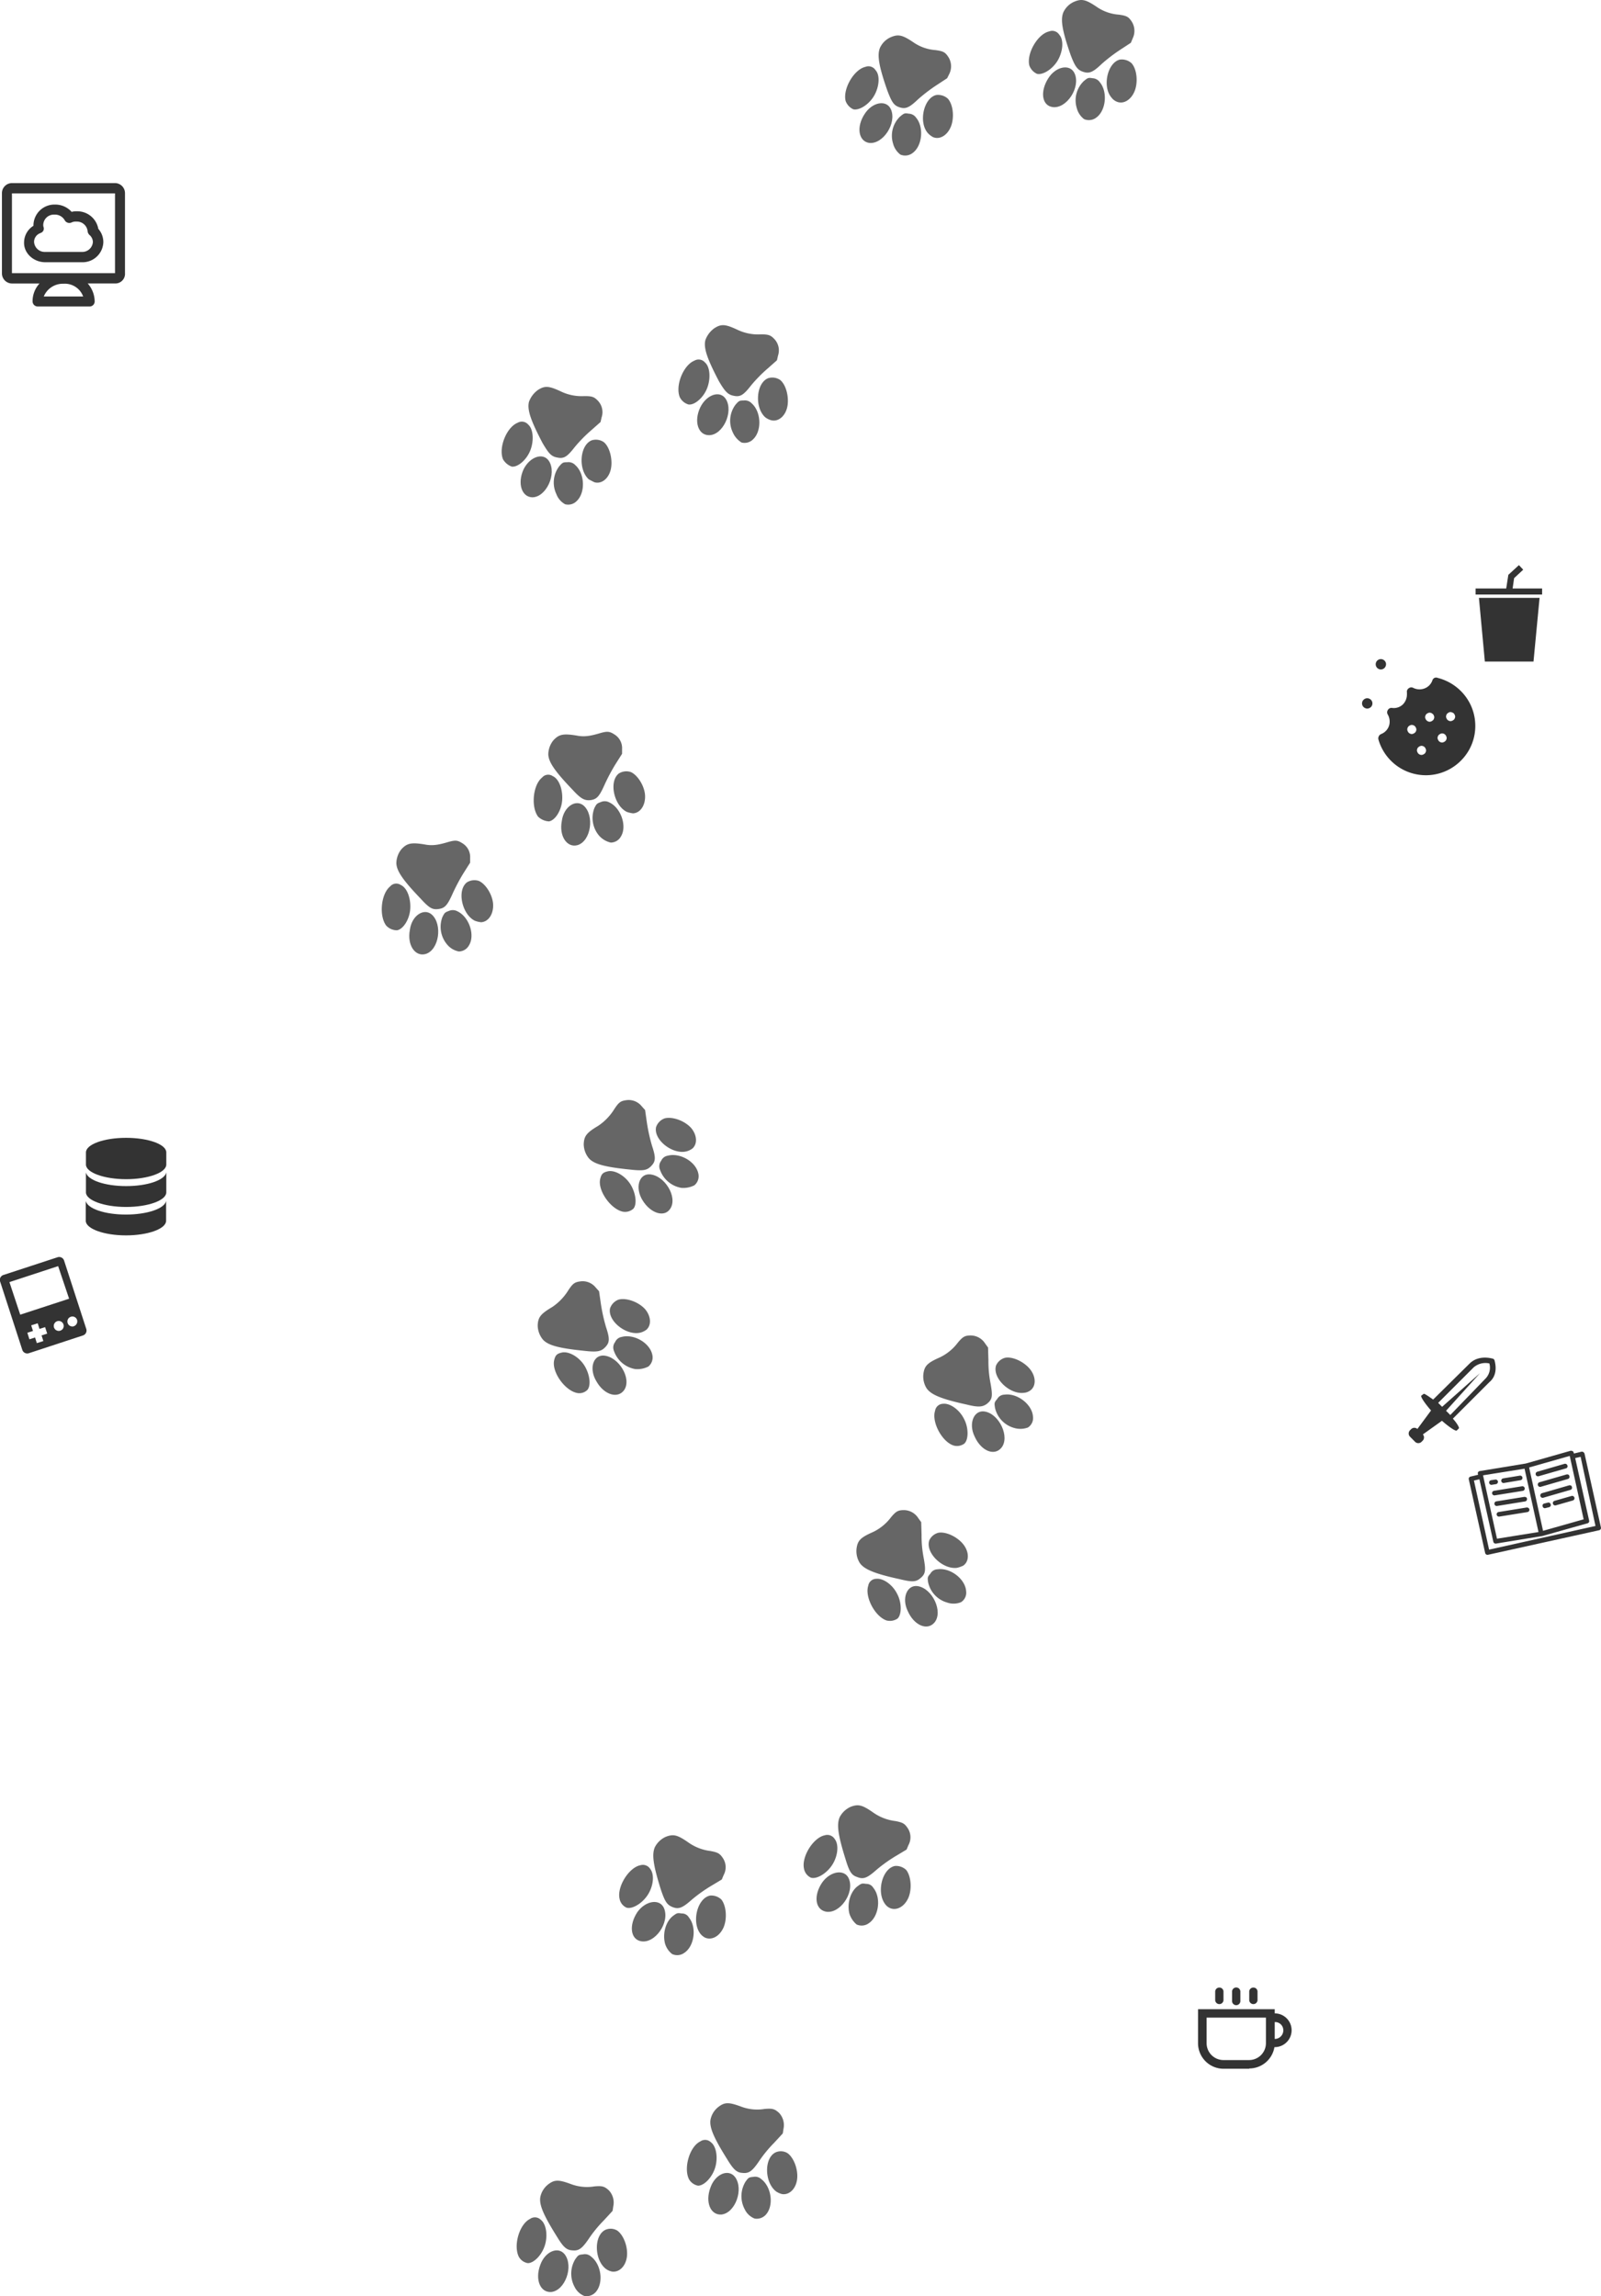 <svg id="footprints" xmlns="http://www.w3.org/2000/svg" viewBox="0 0 438.34 628.46">
  <defs>
    <style>
      .cls-1 {
        fill: #666;
      }

      .cls-2, .cls-3 {
        fill: #333;
      }

      .cls-3 {
        fill-rule: evenodd;
      }
    </style>
  </defs>
  <title>footsteps</title>
  <g id="footprint1" class="footprint">
    <g>
      <path class="cls-1" d="M285,61.9c3.8.5,7.7-5.4,6-9.2-1.2-2.7-5.1-2-7.2,1.3C281.5,57.5,282.1,61.4,285,61.9Z" transform="translate(-47.08 -22.79)"/>
      <path class="cls-1" d="M280.7,52.7c1.6.4,4.3-1.3,5.7-3.7s1.7-5.6.4-7a2.29,2.29,0,0,0-2.8-.9c-3.1.7-6.2,6-5.4,9.3A4,4,0,0,0,280.7,52.7Z" transform="translate(-47.08 -22.79)"/>
      <path class="cls-1" d="M293.6,65.1a3.34,3.34,0,0,0,3.3-.4c2.7-1.9,3.2-7.1,1-9.7a2.55,2.55,0,0,0-2-1.1c-1.2-.2-1.3-.1-2.4.8a7.27,7.27,0,0,0-1.9,7.4A5.52,5.52,0,0,0,293.6,65.1Z" transform="translate(-47.08 -22.79)"/>
      <path class="cls-1" d="M293.2,52.1c1.7.6,2.7.3,5.2-2.1a45.2,45.2,0,0,1,5.1-3.9l2.9-1.9L307,43a4.73,4.73,0,0,0-.2-4.5c-.9-1.4-1.4-1.7-3.6-2a12.16,12.16,0,0,1-6-2.1c-3.1-2.1-4.2-2.3-6.3-1.4a5.85,5.85,0,0,0-2.9,2.9c-.8,2-.3,5,2,11.6C291.2,50.7,291.8,51.6,293.2,52.1Z" transform="translate(-47.08 -22.79)"/>
      <path class="cls-1" d="M302.5,60.3c1.8.8,3.9-.4,4.9-2.8s.7-6-.8-7.7a4,4,0,0,0-3.2-1c-3.4.8-4.9,7.4-2.3,10.4A5.41,5.41,0,0,0,302.5,60.3Z" transform="translate(-47.08 -22.79)"/>
      <path class="cls-1" d="M335.3,52.1c3.8.5,7.7-5.4,6-9.2-1.2-2.7-5.1-2-7.2,1.3C331.8,47.8,332.3,51.7,335.3,52.1Z" transform="translate(-47.08 -22.79)"/>
      <path class="cls-1" d="M331,43c1.6.4,4.3-1.3,5.7-3.7s1.7-5.6.4-7a2.29,2.29,0,0,0-2.8-.9c-3.1.7-6.2,6-5.4,9.3A4,4,0,0,0,331,43Z" transform="translate(-47.08 -22.79)"/>
      <path class="cls-1" d="M343.9,55.4a3.34,3.34,0,0,0,3.3-.4c2.7-1.9,3.2-7.1,1-9.7a2.55,2.55,0,0,0-2-1.1c-1.2-.2-1.3-.1-2.4.8a7.27,7.27,0,0,0-1.9,7.4A5.52,5.52,0,0,0,343.9,55.4Z" transform="translate(-47.08 -22.79)"/>
      <path class="cls-1" d="M343.5,42.4c1.7.6,2.7.3,5.2-2.1a45.2,45.2,0,0,1,5.1-3.9l2.9-1.9.5-1.2a4.73,4.73,0,0,0-.2-4.5c-.9-1.4-1.4-1.7-3.6-2a12.16,12.16,0,0,1-6-2.1c-3.1-2.1-4.2-2.3-6.3-1.4a5.85,5.85,0,0,0-2.9,2.9c-.8,2-.3,5,2,11.6C341.4,41,342.1,41.9,343.5,42.4Z" transform="translate(-47.08 -22.79)"/>
      <path class="cls-1" d="M352.8,50.6c1.8.8,3.9-.4,4.9-2.8s.7-6-.8-7.7a4,4,0,0,0-3.2-1c-3.4.8-4.9,7.4-2.3,10.4A3.38,3.38,0,0,0,352.8,50.6Z" transform="translate(-47.08 -22.79)"/>
    </g>
  </g>
  <g id="footprint2" class="footprint">
    <g>
      <path class="cls-1" d="M192.8,158.9c3.8,0,6.8-6.4,4.6-9.9-1.6-2.5-5.3-1.2-7,2.3C188.7,155.1,189.9,158.8,192.8,158.9Z" transform="translate(-47.08 -22.79)"/>
      <path class="cls-1" d="M187.2,150.5c1.7.2,4.1-1.9,5.1-4.5s.8-5.8-.6-7a2.29,2.29,0,0,0-2.9-.5c-3,1.2-5.3,6.8-4,10A4.58,4.58,0,0,0,187.2,150.5Z" transform="translate(-47.08 -22.79)"/>
      <path class="cls-1" d="M201.8,160.8a3.27,3.27,0,0,0,3.2-.9c2.4-2.3,2.2-7.5-.4-9.8a2.54,2.54,0,0,0-2.2-.8c-1.2,0-1.3.1-2.2,1.1a7.34,7.34,0,0,0-.8,7.6A5.26,5.26,0,0,0,201.8,160.8Z" transform="translate(-47.08 -22.79)"/>
      <path class="cls-1" d="M199.6,148c1.8.4,2.7-.1,4.8-2.8a38.62,38.62,0,0,1,4.5-4.6l2.6-2.3.3-1.3a4.52,4.52,0,0,0-.9-4.4c-1.1-1.2-1.7-1.4-3.8-1.4a13.13,13.13,0,0,1-6.3-1.2c-3.4-1.6-4.5-1.7-6.4-.5a6.81,6.81,0,0,0-2.5,3.3c-.5,2.1.4,4.9,3.7,11.2C197.3,146.9,198,147.7,199.6,148Z" transform="translate(-47.08 -22.79)"/>
      <path class="cls-1" d="M209.9,154.8c1.9.5,3.8-1,4.4-3.5s-.2-6.1-1.9-7.5a3.84,3.84,0,0,0-3.3-.5c-3.3,1.3-3.8,8-.8,10.7C208.9,154.3,209.6,154.7,209.9,154.8Z" transform="translate(-47.08 -22.79)"/>
      <path class="cls-1" d="M241.2,141.9c3.8,0,6.8-6.4,4.6-9.9-1.6-2.5-5.3-1.2-7,2.3C237,138.1,238.2,141.9,241.2,141.9Z" transform="translate(-47.08 -22.79)"/>
      <path class="cls-1" d="M235.6,133.5c1.7.2,4.1-1.9,5.1-4.5s.8-5.8-.6-7a2.29,2.29,0,0,0-2.9-.5c-3,1.2-5.3,6.8-4,10A3.89,3.89,0,0,0,235.6,133.5Z" transform="translate(-47.08 -22.79)"/>
      <path class="cls-1" d="M250.1,143.9a3.27,3.27,0,0,0,3.2-.9c2.4-2.3,2.2-7.5-.4-9.8a2.54,2.54,0,0,0-2.2-.8c-1.2,0-1.3.1-2.2,1.1a7.34,7.34,0,0,0-.8,7.6A6.16,6.16,0,0,0,250.1,143.9Z" transform="translate(-47.08 -22.79)"/>
      <path class="cls-1" d="M247.9,131.1c1.8.4,2.7-.1,4.8-2.8a38.62,38.62,0,0,1,4.5-4.6l2.6-2.3.3-1.3a4.52,4.52,0,0,0-.9-4.4c-1.1-1.2-1.7-1.4-3.8-1.4a13.13,13.13,0,0,1-6.3-1.2c-3.4-1.6-4.5-1.7-6.4-.5a6.81,6.81,0,0,0-2.5,3.3c-.5,2.1.4,4.9,3.7,11.2C245.6,130,246.4,130.8,247.9,131.1Z" transform="translate(-47.08 -22.79)"/>
      <path class="cls-1" d="M258.2,137.8c1.9.5,3.8-1,4.4-3.5s-.2-6.1-1.9-7.5a3.84,3.84,0,0,0-3.3-.5c-3.3,1.3-3.8,8-.8,10.7A4.65,4.65,0,0,0,258.2,137.8Z" transform="translate(-47.08 -22.79)"/>
    </g>
  </g>
  <g id="footprint3" class="footprint">
    <g>
      <path class="cls-1" d="M163.6,283.9c3.7-1.1,4.7-8.1,1.7-10.8-2.2-1.9-5.5.3-6,4.2C158.5,281.4,160.7,284.7,163.6,283.9Z" transform="translate(-47.08 -22.79)"/>
      <path class="cls-1" d="M155.8,277.4c1.7-.3,3.4-3,3.6-5.8s-.8-5.8-2.6-6.6a2.19,2.19,0,0,0-2.9.4c-2.5,2-3.1,8-1.1,10.7A4,4,0,0,0,155.8,277.4Z" transform="translate(-47.08 -22.79)"/>
      <path class="cls-1" d="M172.7,283.2a3.2,3.2,0,0,0,2.8-1.7c1.7-2.8,0-7.8-3.2-9.3a2.64,2.64,0,0,0-2.3-.1c-1.1.4-1.2.5-1.8,1.7a7.5,7.5,0,0,0,1.3,7.5A5.48,5.48,0,0,0,172.7,283.2Z" transform="translate(-47.08 -22.79)"/>
      <path class="cls-1" d="M167,271.6c1.8-.2,2.5-.9,3.9-4a53,53,0,0,1,3-5.7l1.9-3v-1.3a4.39,4.39,0,0,0-2.1-4c-1.4-.9-2-.9-4.1-.3-2.7.8-4.3,1-6.3.6-3.7-.6-4.8-.3-6.3,1.3a6.21,6.21,0,0,0-1.4,3.9c.1,2.1,1.8,4.6,6.7,9.7C164.5,271.2,165.4,271.8,167,271.6Z" transform="translate(-47.08 -22.79)"/>
      <path class="cls-1" d="M178.8,275.2c1.9-.1,3.3-2,3.3-4.6s-1.9-5.8-3.9-6.7a3.85,3.85,0,0,0-3.3.4c-2.8,2.2-1.3,8.8,2.2,10.5A6.78,6.78,0,0,0,178.8,275.2Z" transform="translate(-47.08 -22.79)"/>
      <path class="cls-1" d="M205.2,254.1c3.7-1.1,4.7-8.1,1.7-10.8-2.2-1.9-5.5.3-6,4.2C200.1,251.6,202.3,254.9,205.2,254.1Z" transform="translate(-47.08 -22.79)"/>
      <path class="cls-1" d="M197.4,247.6c1.7-.3,3.4-3,3.6-5.8s-.8-5.8-2.6-6.6a2.19,2.19,0,0,0-2.9.4c-2.5,2-3.1,8-1.1,10.7A4.64,4.64,0,0,0,197.4,247.6Z" transform="translate(-47.08 -22.79)"/>
      <path class="cls-1" d="M214.3,253.4a3.2,3.2,0,0,0,2.8-1.7c1.7-2.8,0-7.8-3.2-9.3a2.64,2.64,0,0,0-2.3-.1c-1.1.4-1.2.5-1.8,1.7a7.5,7.5,0,0,0,1.3,7.5A6.06,6.06,0,0,0,214.3,253.4Z" transform="translate(-47.08 -22.79)"/>
      <path class="cls-1" d="M208.6,241.8c1.8-.2,2.5-.9,3.9-4a53,53,0,0,1,3-5.7l1.9-3v-1.3a4.39,4.39,0,0,0-2.1-4c-1.4-.9-2-.9-4.1-.3-2.7.8-4.3,1-6.3.6-3.7-.6-4.8-.3-6.3,1.3a6.21,6.21,0,0,0-1.4,3.9c.1,2.1,1.8,4.6,6.7,9.7C206.1,241.4,207.1,241.9,208.6,241.8Z" transform="translate(-47.08 -22.79)"/>
      <path class="cls-1" d="M220.4,245.4c1.9-.1,3.3-2,3.3-4.6s-1.9-5.8-3.9-6.7a3.85,3.85,0,0,0-3.3.4c-2.8,2.2-1.3,8.8,2.2,10.5A7.93,7.93,0,0,0,220.4,245.4Z" transform="translate(-47.08 -22.79)"/>
    </g>
  </g>
  <g id="footprint4" class="footprint">
    <g>
      <path class="cls-1" d="M218,403.2c2.1-3.2-1.6-9.2-5.7-9.4-2.9-.1-4,3.7-1.9,7.1C212.5,404.6,216.3,405.7,218,403.2Z" transform="translate(-47.08 -22.79)"/>
      <path class="cls-1" d="M207.9,403.2c1.1-1.3.6-4.5-.9-6.8s-4.3-3.9-6.2-3.4c-1.3.3-1.7.8-2,2.1-.7,3.1,2.8,8.1,6.1,8.9A3.13,3.13,0,0,0,207.9,403.2Z" transform="translate(-47.08 -22.79)"/>
      <path class="cls-1" d="M224.6,396.8a3.22,3.22,0,0,0,1.1-3.1c-.6-3.3-5-5.9-8.4-5a2.37,2.37,0,0,0-1.8,1.4,2.44,2.44,0,0,0-.3,2.5,7.52,7.52,0,0,0,5.8,4.9A6.64,6.64,0,0,0,224.6,396.8Z" transform="translate(-47.08 -22.79)"/>
      <path class="cls-1" d="M212.7,391.6c1.3-1.3,1.4-2.3.3-5.6a49.2,49.2,0,0,1-1.4-6.3l-.5-3.5-.9-1a4.58,4.58,0,0,0-4.2-1.7c-1.6.2-2.1.6-3.3,2.4a15,15,0,0,1-4.4,4.6c-3.2,1.9-3.9,2.8-4,5a6.21,6.21,0,0,0,1.4,3.9c1.4,1.6,4.4,2.4,11.3,3.1C210.5,392.9,211.6,392.7,212.7,391.6Z" transform="translate(-47.08 -22.79)"/>
      <path class="cls-1" d="M224.1,386.7c1.4-1.3,1.2-3.7-.4-5.6-1.8-2-5.2-3.2-7.3-2.6a3.91,3.91,0,0,0-2.3,2.4c-.7,3.5,4.6,7.6,8.4,6.6A4.77,4.77,0,0,0,224.1,386.7Z" transform="translate(-47.08 -22.79)"/>
      <path class="cls-1" d="M230.6,353.6c2.1-3.2-1.6-9.2-5.7-9.4-2.9-.1-4,3.7-1.9,7.1C225.2,354.9,229,356.1,230.6,353.6Z" transform="translate(-47.08 -22.79)"/>
      <path class="cls-1" d="M220.5,353.6c1.1-1.3.6-4.5-.9-6.8s-4.3-3.9-6.2-3.4c-1.3.3-1.7.8-2,2.1-.7,3.1,2.8,8.1,6.1,8.9A3.4,3.4,0,0,0,220.5,353.6Z" transform="translate(-47.08 -22.79)"/>
      <path class="cls-1" d="M237.2,347.2a3.22,3.22,0,0,0,1.1-3.1c-.6-3.3-5-5.9-8.4-5a2.37,2.37,0,0,0-1.8,1.4,2.44,2.44,0,0,0-.3,2.5,7.52,7.52,0,0,0,5.8,4.9A6.64,6.64,0,0,0,237.2,347.2Z" transform="translate(-47.08 -22.79)"/>
      <path class="cls-1" d="M225.3,342c1.3-1.3,1.4-2.3.3-5.6a49.2,49.2,0,0,1-1.4-6.3l-.5-3.5-.9-1a4.58,4.58,0,0,0-4.2-1.7c-1.6.2-2.1.6-3.3,2.4a15,15,0,0,1-4.4,4.6c-3.2,1.9-3.9,2.8-4,5a6.21,6.21,0,0,0,1.4,3.9c1.4,1.6,4.4,2.4,11.3,3.1C223.2,343.3,224.2,343.1,225.3,342Z" transform="translate(-47.08 -22.79)"/>
      <path class="cls-1" d="M236.7,337.1c1.4-1.3,1.2-3.7-.4-5.6-1.8-2-5.2-3.2-7.3-2.6a3.91,3.91,0,0,0-2.3,2.4c-.7,3.5,4.6,7.6,8.4,6.6A4.77,4.77,0,0,0,236.7,337.1Z" transform="translate(-47.08 -22.79)"/>
    </g>
  </g>
  <g id="computer">
    <g>
      <path class="cls-2" d="M59.48,94.56h10a5.68,5.68,0,0,0,5.89-5.48A5.45,5.45,0,0,0,74,85.43a5.84,5.84,0,0,0-5.89-4.81,4.52,4.52,0,0,0-1.41.16,6,6,0,0,0-4.56-2,5.75,5.75,0,0,0-5.9,5.56v.25a5.39,5.39,0,0,0-2.57,4.57C53.59,92.07,56.24,94.56,59.48,94.56Zm-1.33-8A1.24,1.24,0,0,0,59,84.93a1.87,1.87,0,0,1-.08-.66A2.91,2.91,0,0,1,62,81.53a3.05,3.05,0,0,1,2.82,1.58,1.45,1.45,0,0,0,1.83.58A2.66,2.66,0,0,1,68,83.44a2.94,2.94,0,0,1,3.07,2.65,1.63,1.63,0,0,0,.5,1A2.63,2.63,0,0,1,72.51,89a2.91,2.91,0,0,1-3.07,2.74h-10A2.91,2.91,0,0,1,56.41,89,2.54,2.54,0,0,1,58.15,86.59Z" transform="translate(-47.08 -22.79)"/>
      <path class="cls-2" d="M81.3,97.55V75.64a2.76,2.76,0,0,0-2.73-2.74H50.35a2.76,2.76,0,0,0-2.74,2.74v22a2.77,2.77,0,0,0,2.74,2.74H57.9A7.14,7.14,0,0,0,56,105.26a1.4,1.4,0,0,0,1.41,1.41H71.68A1.38,1.38,0,0,0,73,105.26a7.53,7.53,0,0,0-1.91-4.89h7.72A2.63,2.63,0,0,0,81.3,97.55Zm-11.45,6.39H59.06a5.65,5.65,0,0,1,5.4-3.49h0A5.35,5.35,0,0,1,69.85,103.94Zm8.72-6.39H50.35V75.72H78.57V97.55Z" transform="translate(-47.08 -22.79)"/>
    </g>
  </g>
  <g id="food">
    <path class="cls-2" d="M439.26,209a3.64,3.64,0,0,1-2.49,2.32,3.84,3.84,0,0,1-2.73-.25,1.13,1.13,0,0,0-1.25.09,1.12,1.12,0,0,0-.5,1.16v.49a3.94,3.94,0,0,1-1,2.66,3.55,3.55,0,0,1-3.07,1.08,1.14,1.14,0,0,0-1.17.58,1.16,1.16,0,0,0,0,1.24,3.92,3.92,0,0,1,.42,2.74,3.66,3.66,0,0,1-2.24,2.58,1.29,1.29,0,0,0-.75,1.49,13.52,13.52,0,0,0,22.74,5.64A13.36,13.36,0,0,0,451,221.2h0a13.44,13.44,0,0,0-4.14-9.46,13.68,13.68,0,0,0-6.15-3.41A1.05,1.05,0,0,0,439.26,209Zm-2.15,18.25a1.63,1.63,0,0,1,.41.83,1.25,1.25,0,0,1-.33.92,1.56,1.56,0,0,1-.83.41,1.24,1.24,0,0,1-.91-.33,1.57,1.57,0,0,1-.42-.83,1.24,1.24,0,0,1,.33-.91,1.65,1.65,0,0,1,.83-.42A1.31,1.31,0,0,1,437.11,227.25Zm5.64-3.4a1.56,1.56,0,0,1,.41.83,1.23,1.23,0,0,1-.33.91,1.57,1.57,0,0,1-.83.42,1.24,1.24,0,0,1-.91-.33,1.65,1.65,0,0,1-.42-.83,1.27,1.27,0,0,1,.34-.92,1.59,1.59,0,0,1,.83-.41A1.24,1.24,0,0,1,442.75,223.85Zm-8.3-2.32a1.65,1.65,0,0,1,.42.83,1.25,1.25,0,0,1-.34.91,1.61,1.61,0,0,1-.83.42,1.25,1.25,0,0,1-.91-.34,1.52,1.52,0,0,1-.41-.83,1.24,1.24,0,0,1,.33-.91,1.56,1.56,0,0,1,.83-.41A1.32,1.32,0,0,1,434.45,221.53ZM445.07,218a1.65,1.65,0,0,1,.42.83,1.31,1.31,0,0,1-.33.92,1.63,1.63,0,0,1-.83.41,1.25,1.25,0,0,1-.92-.33A1.56,1.56,0,0,1,443,219a1.23,1.23,0,0,1,.33-.91,1.57,1.57,0,0,1,.83-.42A1.79,1.79,0,0,1,445.07,218Zm-5.72.17a1.56,1.56,0,0,1,.41.83,1.24,1.24,0,0,1-.33.91,1.65,1.65,0,0,1-.83.42,1.25,1.25,0,0,1-.91-.34,1.5,1.5,0,0,1-.42-.83,1.24,1.24,0,0,1,.33-.91,1.56,1.56,0,0,1,.83-.41A1.25,1.25,0,0,1,439.35,218.21Z" transform="translate(-47.08 -22.79)"/>
    <path class="cls-2" d="M422.42,214.31a1.55,1.55,0,0,0-1-.42,1.5,1.5,0,0,0-1,.42,1.39,1.39,0,0,0,0,2,1.5,1.5,0,0,0,1,.42,1.55,1.55,0,0,0,1-.42,1.41,1.41,0,0,0,0-2Z" transform="translate(-47.08 -22.79)"/>
    <path class="cls-2" d="M426.15,203.6a1.41,1.41,0,0,0-2,0,1.42,1.42,0,0,0,0,2,1.41,1.41,0,0,0,2,0,1.55,1.55,0,0,0,.42-1A1.38,1.38,0,0,0,426.15,203.6Z" transform="translate(-47.08 -22.79)"/>
    <path class="cls-2" d="M452,186.43h16.6l-1.66,17.42H453.62Zm9.21-2.49.42-2.91,2.49-2.32-1.17-1.25-2.9,2.66-.58,3.73h-8.38v1.66H469.3v-1.66h-8.13Z" transform="translate(-47.08 -22.79)"/>
  </g>
  <g id="databaseGameboy">
    <g id="Layer_1" data-name="Layer 1">
      <g>
        <path class="cls-2" d="M81.61,334.21c-6.08,0-11,1.78-11,4v3.32c0,2.19,5,4,11,4s11-1.79,11-4v-3.32C92.64,336,87.69,334.21,81.61,334.21Z" transform="translate(-47.08 -22.79)"/>
        <path class="cls-2" d="M81.61,347.42c-5.76,0-10.54-1.62-11-3.73v5.44c0,2.19,5,4,11,4s11-1.78,11-4v-5.44C92.15,345.8,87.45,347.42,81.61,347.42Z" transform="translate(-47.08 -22.79)"/>
        <path class="cls-2" d="M92.56,351.48c-.41,2.11-5.19,3.73-11,3.73s-10.54-1.62-11-3.73v5.43c0,2.19,5,4,11,4s11-1.78,11-4Z" transform="translate(-47.08 -22.79)"/>
      </g>
    </g>
    <path class="cls-2" d="M62.88,366.88,48,371.75a1.41,1.41,0,0,0-.89,1.78l6.08,18.73a1.42,1.42,0,0,0,1.78.9l14.84-4.87a1.41,1.41,0,0,0,.89-1.78l-6.08-18.73A1.42,1.42,0,0,0,62.88,366.88ZM49.66,373.7,63,369.32,66,378.24l-13.38,4.37ZM60,387.8l-1.54.49.49,1.54-1.79.57-.48-1.54-1.55.49-.56-1.79,1.54-.49-.49-1.54,1.79-.56.48,1.54,1.54-.49Zm3.57-.81a1.36,1.36,0,1,1,.89-1.7A1.34,1.34,0,0,1,63.53,387Zm3.73-1.21a1.36,1.36,0,1,1-.81-2.6,1.33,1.33,0,0,1,1.7.89A1.41,1.41,0,0,1,67.26,385.78Z" transform="translate(-47.08 -22.79)"/>
    <path class="cls-2" d="M380.92,566.78a1.11,1.11,0,0,0-1.13,1.14v2.35a1.14,1.14,0,0,0,2.27,0v-2.35A1.11,1.11,0,0,0,380.92,566.78Z" transform="translate(-47.08 -22.79)"/>
    <path class="cls-3" d="M389.11,588.92a7,7,0,0,0,6.9-5.84h.08a4.62,4.62,0,1,0,0-9.24V572.7h-21V582a7,7,0,0,0,7,7h7.05ZM377.44,575v7a4.62,4.62,0,0,0,4.62,4.62h7a4.62,4.62,0,0,0,4.62-4.62v-7Zm21,3.49a2.35,2.35,0,0,1-2.35,2.35v-4.62A2.24,2.24,0,0,1,398.44,578.46Z" transform="translate(-47.08 -22.79)"/>
    <path class="cls-2" d="M384.41,568a1.14,1.14,0,1,1,2.27,0v2.35a1.14,1.14,0,1,1-2.27,0Z" transform="translate(-47.08 -22.79)"/>
    <path class="cls-2" d="M390.25,566.78a1.11,1.11,0,0,0-1.14,1.14v2.35a1.14,1.14,0,0,0,2.27,0v-2.35A1.1,1.1,0,0,0,390.25,566.78Z" transform="translate(-47.08 -22.79)"/>
  </g>
  <g id="sword">
    <g>
      <path class="cls-2" d="M480.09,420.11l-2.07.5-.09-.25a.52.52,0,0,0-.33-.41,1,1,0,0,0-.5-.09l-12.28,3.49-12.61,2.07c-.17,0-.33.17-.42.25a.57.57,0,0,0-.08.5l.08.25-2.07.5a.64.64,0,0,0-.5.74l4.48,20.17a.66.66,0,0,0,.75.5l30.46-6.72a.64.64,0,0,0,.49-.75l-4.48-20.17A.77.77,0,0,0,480.09,420.11Zm-14.35,4.32,11.12-3.16,3.81,17.35-11.12,3.15Zm-12.62,2.15,11.37-1.82,3.82,17.34-11.37,1.83Zm30.79,13.86-29.13,6.48L450.63,428l1.5-.34,3.81,17.1a.66.66,0,0,0,.75.5l12.7-2.08h0l12.36-3.48a.61.61,0,0,0,.42-.75l-3.82-17.1,1.49-.33Z" transform="translate(-47.08 -22.79)"/>
      <path class="cls-2" d="M463.16,426.67l-4.48.74a.64.64,0,1,0,.25,1.25l4.48-.75h0a.64.64,0,0,0,.5-.74A.63.63,0,0,0,463.16,426.67Z" transform="translate(-47.08 -22.79)"/>
      <path class="cls-2" d="M455.61,429.16l1.08-.17h0a.65.65,0,0,0,.5-.75.64.64,0,0,0-.75-.49l-1.08.16a.64.64,0,1,0,.25,1.25Z" transform="translate(-47.08 -22.79)"/>
      <path class="cls-2" d="M463.83,429.57l-7.72,1.25a.63.63,0,1,0,.25,1.24l7.72-1.24h0a.64.64,0,0,0-.25-1.25Z" transform="translate(-47.08 -22.79)"/>
      <path class="cls-2" d="M464.41,432.48l-7.72,1.24a.64.64,0,0,0,.25,1.25l7.72-1.25h0a.63.63,0,0,0,.49-.75C465.15,432.64,464.82,432.48,464.41,432.48Z" transform="translate(-47.08 -22.79)"/>
      <path class="cls-2" d="M465.07,435.38l-7.72,1.25a.63.63,0,0,0-.49.74.64.64,0,0,0,.74.5l7.72-1.24h0a.66.66,0,0,0,.5-.75A.73.73,0,0,0,465.07,435.38Z" transform="translate(-47.08 -22.79)"/>
      <path class="cls-2" d="M477.35,432.23l-4.64,1.33a.64.64,0,0,0,.33,1.24h0l4.65-1.33a.64.64,0,0,0-.34-1.24Z" transform="translate(-47.08 -22.79)"/>
      <path class="cls-2" d="M470.88,434.05l-1,.25a.59.59,0,0,0-.42.83.6.6,0,0,0,.75.42h0l1-.25a.6.6,0,0,0,.42-.83A.61.61,0,0,0,470.88,434.05Z" transform="translate(-47.08 -22.79)"/>
      <path class="cls-2" d="M476.69,429.32l-7.47,2.16a.65.65,0,0,0,.33,1.25h0l7.47-2.16a.6.6,0,0,0,.42-.83C477.44,429.41,477,429.24,476.69,429.32Z" transform="translate(-47.08 -22.79)"/>
      <path class="cls-2" d="M476,426.34l-7.47,2.15a.65.65,0,0,0,.33,1.25h0l7.47-2.16a.59.59,0,0,0,.41-.83C476.77,426.5,476.36,426.25,476,426.34Z" transform="translate(-47.08 -22.79)"/>
      <path class="cls-2" d="M475.45,423.43,468,425.59a.64.64,0,0,0,.33,1.24h0l7.47-2.15a.59.59,0,0,0,.41-.83A.66.66,0,0,0,475.45,423.43Z" transform="translate(-47.08 -22.79)"/>
    </g>
    <path class="cls-2" d="M456.28,395.13l-.17-.33-.33-.16c-.17,0-3.74-1.17-6.31,1.32l-10,9.88c-1.33-.91-2.57-1.83-2.66-1.5l-.58.42c-.33.33,1.33,2.57,2.66,4.07l-3.74,5.06a1.25,1.25,0,0,0-1.66,0l-.41.41a1.25,1.25,0,0,0,0,1.66l1.49,1.5a1.27,1.27,0,0,0,1.66,0l.42-.42a1.27,1.27,0,0,0,0-1.66h0l5.23-3.73c1.49,1.33,3.73,3,4.06,2.65l.58-.58c.17-.16-.58-1.49-1.66-2.65l10-10C457.52,398.87,456.28,395.3,456.28,395.13Zm-12.12,14.94L443,408.91l9.29-10.29-10.37,9.21-1.08-1.08,9.71-9.71a4.91,4.91,0,0,1,4.31-1.08,4.28,4.28,0,0,1-1.07,4.15Z" transform="translate(-47.08 -22.79)"/>
  </g>
  <g id="footprint5" class="footprint">
    <g>
      <path class="cls-1" d="M302.9,466.9c2.5-2.9-.5-9.4-4.6-10-2.9-.4-4.4,3.3-2.7,6.8C297.3,467.6,300.9,469.2,302.9,466.9Z" transform="translate(-47.08 -22.79)"/>
      <path class="cls-1" d="M292.8,465.8c1.2-1.1,1.2-4.4-.1-6.8-1.3-2.6-3.9-4.3-5.7-4.1a2.25,2.25,0,0,0-2.2,1.9c-1,3,1.8,8.4,5,9.5A3.75,3.75,0,0,0,292.8,465.8Z" transform="translate(-47.08 -22.79)"/>
      <path class="cls-1" d="M310.2,461.3a3.06,3.06,0,0,0,1.4-3c-.2-3.3-4.3-6.5-7.8-6a2.31,2.31,0,0,0-2,1.2c-.8.9-.8,1.1-.6,2.4a7.4,7.4,0,0,0,5.2,5.5A5.4,5.4,0,0,0,310.2,461.3Z" transform="translate(-47.08 -22.79)"/>
      <path class="cls-1" d="M299,454.8c1.5-1.2,1.6-2.1,1-5.5a31,31,0,0,1-.6-6.4l-.1-3.5-.8-1.1a4.71,4.71,0,0,0-3.9-2.2c-1.6,0-2.2.3-3.6,2a13.31,13.31,0,0,1-4.9,4c-3.4,1.5-4.2,2.3-4.5,4.5a6.11,6.11,0,0,0,.9,4c1.2,1.7,4,2.9,10.9,4.4C296.7,455.8,297.8,455.8,299,454.8Z" transform="translate(-47.08 -22.79)"/>
      <path class="cls-1" d="M310.8,451.3c1.6-1.1,1.7-3.5.2-5.6s-4.8-3.8-7-3.4a3.75,3.75,0,0,0-2.5,2.1c-1.1,3.4,3.7,8,7.6,7.5A8,8,0,0,0,310.8,451.3Z" transform="translate(-47.08 -22.79)"/>
      <path class="cls-1" d="M321.2,419.1c2.5-2.9-.5-9.4-4.6-10-2.9-.4-4.4,3.3-2.7,6.8C315.6,419.8,319.2,421.4,321.2,419.1Z" transform="translate(-47.08 -22.79)"/>
      <path class="cls-1" d="M311.1,417.9c1.2-1.1,1.2-4.4-.1-6.8-1.3-2.6-3.9-4.3-5.7-4.1a2.25,2.25,0,0,0-2.2,1.9c-1,3,1.8,8.4,5,9.5A3.4,3.4,0,0,0,311.1,417.9Z" transform="translate(-47.08 -22.79)"/>
      <path class="cls-1" d="M328.5,413.5a3.06,3.06,0,0,0,1.4-3c-.2-3.3-4.3-6.5-7.8-6a2.31,2.31,0,0,0-2,1.2c-.8.9-.8,1.1-.6,2.4a7.4,7.4,0,0,0,5.2,5.5A6,6,0,0,0,328.5,413.5Z" transform="translate(-47.08 -22.79)"/>
      <path class="cls-1" d="M317.3,407c1.5-1.2,1.6-2.1,1-5.5a31,31,0,0,1-.6-6.4l-.1-3.5-.8-1.1a4.71,4.71,0,0,0-3.9-2.2c-1.6,0-2.2.3-3.6,2a13.31,13.31,0,0,1-4.9,4c-3.4,1.5-4.2,2.3-4.5,4.5a6.11,6.11,0,0,0,.9,4c1.2,1.7,4,2.9,10.9,4.4C314.9,408,316.1,407.9,317.3,407Z" transform="translate(-47.08 -22.79)"/>
      <path class="cls-1" d="M329.1,403.4c1.6-1.1,1.7-3.5.2-5.6s-4.8-3.8-7-3.4a3.75,3.75,0,0,0-2.5,2.1c-1.1,3.4,3.7,8,7.6,7.5A3.37,3.37,0,0,0,329.1,403.4Z" transform="translate(-47.08 -22.79)"/>
    </g>
  </g>
  <g id="footprint6" class="footprint">
    <g>
      <path class="cls-1" d="M222.6,554.1c3.8.7,7.9-5.1,6.3-9-1.1-2.7-5-2.2-7.3,1C219.2,549.7,219.7,553.6,222.6,554.1Z" transform="translate(-47.08 -22.79)"/>
      <path class="cls-1" d="M218.6,544.9c1.6.5,4.4-1.2,5.9-3.6s1.8-5.5.6-7a2.37,2.37,0,0,0-2.7-1c-3.1.6-6.4,5.8-5.7,9.1A3.34,3.34,0,0,0,218.6,544.9Z" transform="translate(-47.08 -22.79)"/>
      <path class="cls-1" d="M231.1,557.6a3.3,3.3,0,0,0,3.3-.3c2.8-1.8,3.5-7,1.3-9.7a2.19,2.19,0,0,0-2-1.1c-1.2-.2-1.3-.1-2.4.7-1.9,1.5-2.8,4.6-2.2,7.3A5.6,5.6,0,0,0,231.1,557.6Z" transform="translate(-47.08 -22.79)"/>
      <path class="cls-1" d="M231.1,544.7c1.7.7,2.7.4,5.3-1.9a40.49,40.49,0,0,1,5.3-3.8l3-1.8.5-1.2a4.49,4.49,0,0,0-.1-4.5c-.9-1.4-1.4-1.7-3.5-2.1a13.23,13.23,0,0,1-6-2.3c-3-2.1-4.1-2.4-6.2-1.6a6.27,6.27,0,0,0-3,2.8c-.9,2-.5,4.9,1.6,11.6C229.1,543.2,229.7,544.1,231.1,544.7Z" transform="translate(-47.08 -22.79)"/>
      <path class="cls-1" d="M240.1,553.1c1.8.8,3.9-.3,5-2.6s.9-6-.5-7.8a4,4,0,0,0-3.1-1.1c-3.5.7-5.1,7.2-2.7,10.4A4,4,0,0,0,240.1,553.1Z" transform="translate(-47.08 -22.79)"/>
      <path class="cls-1" d="M273.2,546c3.8.7,7.9-5.1,6.3-9-1.1-2.7-5-2.2-7.3,1C269.8,541.5,270.2,545.4,273.2,546Z" transform="translate(-47.08 -22.79)"/>
      <path class="cls-1" d="M269.1,536.7c1.6.5,4.4-1.2,5.9-3.6s1.8-5.5.6-7a2.37,2.37,0,0,0-2.7-1c-3.1.6-6.4,5.8-5.7,9.1A3.39,3.39,0,0,0,269.1,536.7Z" transform="translate(-47.08 -22.79)"/>
      <path class="cls-1" d="M281.6,549.5a3.3,3.3,0,0,0,3.3-.3c2.8-1.8,3.5-7,1.3-9.7a2.19,2.19,0,0,0-2-1.1c-1.2-.2-1.3-.1-2.4.7-1.9,1.5-2.8,4.6-2.2,7.3A6.44,6.44,0,0,0,281.6,549.5Z" transform="translate(-47.08 -22.79)"/>
      <path class="cls-1" d="M281.7,536.5c1.7.7,2.7.4,5.3-1.9a40.49,40.49,0,0,1,5.3-3.8l3-1.8.5-1.2a4.49,4.49,0,0,0-.1-4.5c-.9-1.4-1.4-1.7-3.5-2.1a13.23,13.23,0,0,1-6-2.3c-3-2.1-4.1-2.4-6.2-1.6a6.27,6.27,0,0,0-3,2.8c-.9,2-.5,4.9,1.6,11.6C279.6,535,280.2,536,281.7,536.5Z" transform="translate(-47.08 -22.79)"/>
      <path class="cls-1" d="M290.7,545c1.8.8,3.9-.3,5-2.6s.9-6-.5-7.8a4,4,0,0,0-3.1-1.1c-3.5.7-5.1,7.2-2.7,10.4A3.34,3.34,0,0,0,290.7,545Z" transform="translate(-47.08 -22.79)"/>
    </g>
  </g>
  <g id="footprint7" class="footprint">
    <g>
      <path class="cls-1" d="M198,650.1c3.8-.4,6.2-7,3.7-10.3-1.8-2.3-5.4-.8-6.7,2.9C193.5,646.7,195,650.3,198,650.1Z" transform="translate(-47.08 -22.79)"/>
      <path class="cls-1" d="M191.6,642.2c1.7,0,3.9-2.3,4.7-5s.3-5.8-1.2-6.9a2.27,2.27,0,0,0-2.9-.2c-2.9,1.4-4.6,7.2-3.1,10.3A3.45,3.45,0,0,0,191.6,642.2Z" transform="translate(-47.08 -22.79)"/>
      <path class="cls-1" d="M207.1,651.2a3.38,3.38,0,0,0,3.1-1.1c2.2-2.5,1.5-7.6-1.3-9.7a2.44,2.44,0,0,0-2.2-.6c-1.2.1-1.3.2-2.1,1.3a7.6,7.6,0,0,0-.2,7.6A5,5,0,0,0,207.1,651.2Z" transform="translate(-47.08 -22.79)"/>
      <path class="cls-1" d="M203.7,638.7c1.8.2,2.7-.4,4.6-3.2a34.77,34.77,0,0,1,4.1-5l2.4-2.6.2-1.3a4.87,4.87,0,0,0-1.2-4.3c-1.2-1.1-1.8-1.3-4-1.1a12.45,12.45,0,0,1-6.3-.6c-3.5-1.3-4.6-1.3-6.4.1a5.86,5.86,0,0,0-2.1,3.5c-.3,2.1.9,4.9,4.6,10.8C201.3,637.8,202.2,638.6,203.7,638.7Z" transform="translate(-47.08 -22.79)"/>
      <path class="cls-1" d="M214.6,644.5c1.9.3,3.7-1.3,4.1-3.9s-.8-6-2.6-7.3a3.52,3.52,0,0,0-3.3-.2c-3.2,1.6-3,8.3.2,10.7A4.34,4.34,0,0,0,214.6,644.5Z" transform="translate(-47.08 -22.79)"/>
      <path class="cls-1" d="M244.6,628.9c3.8-.4,6.2-7,3.7-10.3-1.8-2.3-5.4-.8-6.7,2.9C240.1,625.5,241.6,629.1,244.6,628.9Z" transform="translate(-47.08 -22.79)"/>
      <path class="cls-1" d="M238.2,621c1.7,0,3.9-2.3,4.7-5s.3-5.8-1.2-6.9a2.27,2.27,0,0,0-2.9-.2c-2.9,1.4-4.6,7.2-3.1,10.3A3.65,3.65,0,0,0,238.2,621Z" transform="translate(-47.08 -22.79)"/>
      <path class="cls-1" d="M253.7,630a3.38,3.38,0,0,0,3.1-1.1c2.2-2.5,1.5-7.6-1.3-9.7a2.44,2.44,0,0,0-2.2-.6c-1.2.1-1.3.2-2.1,1.3a7.6,7.6,0,0,0-.2,7.6A5,5,0,0,0,253.7,630Z" transform="translate(-47.08 -22.79)"/>
      <path class="cls-1" d="M250.3,617.5c1.8.2,2.7-.4,4.6-3.2a34.77,34.77,0,0,1,4.1-5l2.4-2.6.2-1.3a4.87,4.87,0,0,0-1.2-4.3c-1.2-1.1-1.8-1.3-4-1.1a12.45,12.45,0,0,1-6.3-.6c-3.5-1.3-4.6-1.3-6.4.1a5.86,5.86,0,0,0-2.1,3.5c-.3,2.1.9,4.9,4.6,10.8C247.9,616.6,248.8,617.4,250.3,617.5Z" transform="translate(-47.08 -22.79)"/>
      <path class="cls-1" d="M261.2,623.3c1.9.3,3.7-1.3,4.1-3.9s-.8-6-2.6-7.3a3.52,3.52,0,0,0-3.3-.2c-3.2,1.6-3,8.3.2,10.7A5.17,5.17,0,0,0,261.2,623.3Z" transform="translate(-47.08 -22.79)"/>
    </g>
  </g>
</svg>
